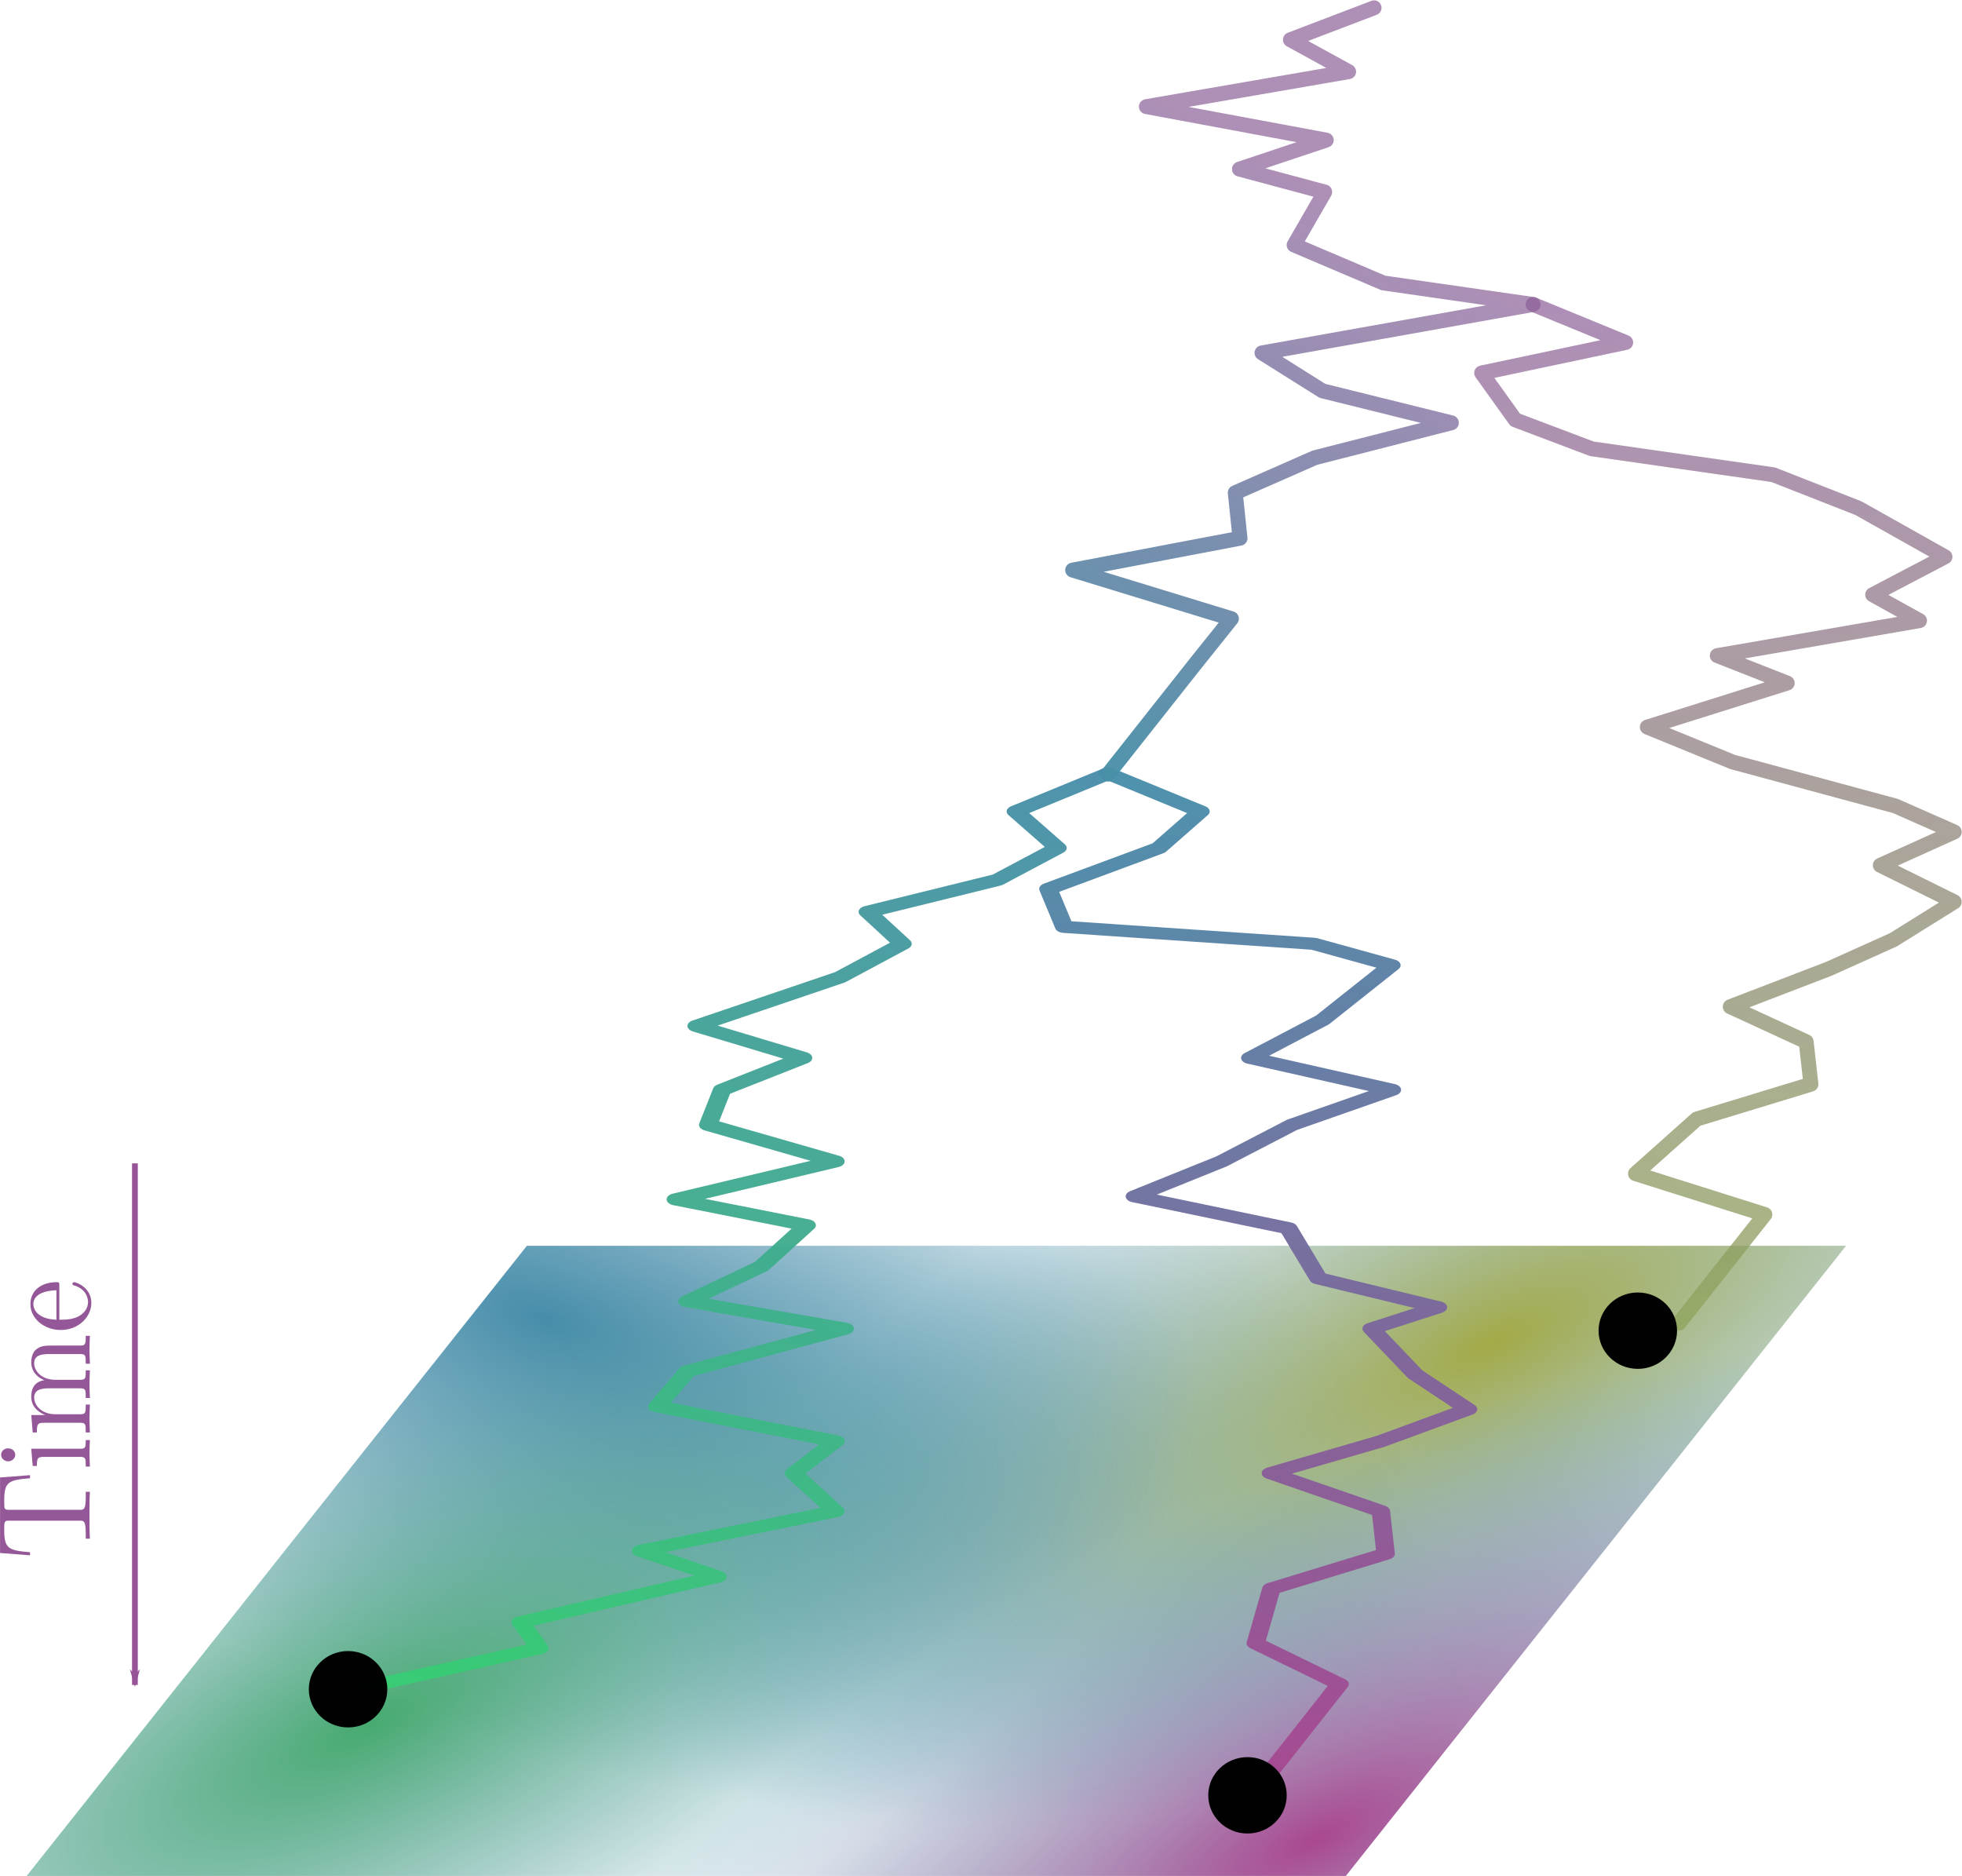 <?xml version="1.0" encoding="UTF-8" standalone="no"?>
<!-- Created with Inkscape (http://www.inkscape.org/) -->

<svg
   xmlns:ns1="http://www.iki.fi/pav/software/textext/"
   xmlns:dc="http://purl.org/dc/elements/1.1/"
   xmlns:cc="http://creativecommons.org/ns#"
   xmlns:rdf="http://www.w3.org/1999/02/22-rdf-syntax-ns#"
   xmlns:svg="http://www.w3.org/2000/svg"
   xmlns="http://www.w3.org/2000/svg"
   xmlns:xlink="http://www.w3.org/1999/xlink"
   xmlns:sodipodi="http://sodipodi.sourceforge.net/DTD/sodipodi-0.dtd"
   xmlns:inkscape="http://www.inkscape.org/namespaces/inkscape"
   version="1.1"
   id="svg73121"
   xml:space="preserve"
   width="1182.911"
   height="1130.914"
   viewBox="0 0 1182.911 1130.914"
   sodipodi:docname="detection4.svg"
   inkscape:version="0.92.5 (2060ec1f9f, 2020-04-08)"><defs
     id="defs73125"><linearGradient
       inkscape:collect="always"
       id="linearGradient93569"><stop
         style="stop-color:#4890a8;stop-opacity:0.961"
         offset="0"
         id="stop93565" /><stop
         style="stop-color:#8a5e96;stop-opacity:0.694"
         offset="1"
         id="stop93567" /></linearGradient><linearGradient
       inkscape:collect="always"
       id="linearGradient93561"><stop
         style="stop-color:#37cd73;stop-opacity:0.957"
         offset="0"
         id="stop93557" /><stop
         style="stop-color:#498daa;stop-opacity:0.961"
         offset="1"
         id="stop93559" /></linearGradient><linearGradient
       inkscape:collect="always"
       id="linearGradient93553"><stop
         style="stop-color:#478eaa;stop-opacity:0.961"
         offset="0"
         id="stop93549" /><stop
         style="stop-color:#a94891;stop-opacity:0.988"
         offset="1"
         id="stop93551" /></linearGradient><linearGradient
       inkscape:collect="always"
       id="linearGradient93545"><stop
         style="stop-color:#8fa45d;stop-opacity:0.776"
         offset="0"
         id="stop93541" /><stop
         style="stop-color:#8a5c97;stop-opacity:0.694"
         offset="1"
         id="stop93543" /></linearGradient><linearGradient
       id="linearGradient75941"
       inkscape:collect="always"><stop
         id="stop75937"
         offset="0"
         style="stop-color:#aa4790;stop-opacity:1" /><stop
         id="stop75939"
         offset="1"
         style="stop-color:#478daa;stop-opacity:0;" /></linearGradient><linearGradient
       inkscape:collect="always"
       id="linearGradient75931"><stop
         style="stop-color:#47aa70;stop-opacity:1"
         offset="0"
         id="stop75927" /><stop
         style="stop-color:#478daa;stop-opacity:0;"
         offset="1"
         id="stop75929" /></linearGradient><linearGradient
       id="linearGradient75921"
       inkscape:collect="always"><stop
         id="stop75917"
         offset="0"
         style="stop-color:#a4aa47;stop-opacity:1" /><stop
         id="stop75919"
         offset="1"
         style="stop-color:#478daa;stop-opacity:0;" /></linearGradient><linearGradient
       inkscape:collect="always"
       id="linearGradient75909"><stop
         style="stop-color:#478daa;stop-opacity:1;"
         offset="0"
         id="stop75905" /><stop
         style="stop-color:#478daa;stop-opacity:0;"
         offset="1"
         id="stop75907" /></linearGradient><marker
       inkscape:stockid="Arrow1Lend"
       orient="auto"
       refY="0"
       refX="0"
       id="Arrow1Lend"
       style="overflow:visible"
       inkscape:isstock="true"><path
         id="path14500"
         d="M 0,0 5,-5 -12.5,0 5,5 Z"
         style="fill:#945797;fill-opacity:0.996;fill-rule:evenodd;stroke:#985496;stroke-width:1pt;stroke-opacity:0.996"
         transform="matrix(-0.8,0,0,-0.8,-10,0)"
         inkscape:connector-curvature="0" /></marker><inkscape:path-effect
       effect="bspline"
       id="path-effect73807"
       is_visible="true"
       weight="33.333"
       steps="2"
       helper_size="0"
       apply_no_weight="true"
       apply_with_weight="true"
       only_selected="false" /><inkscape:path-effect
       effect="bspline"
       id="path-effect73793"
       is_visible="true"
       weight="33.333"
       steps="2"
       helper_size="0"
       apply_no_weight="true"
       apply_with_weight="true"
       only_selected="false" /><inkscape:path-effect
       effect="bspline"
       id="path-effect73781"
       is_visible="true"
       weight="33.333"
       steps="2"
       helper_size="0"
       apply_no_weight="true"
       apply_with_weight="true"
       only_selected="false" /><inkscape:path-effect
       effect="bspline"
       id="path-effect73764"
       is_visible="true"
       weight="33.333"
       steps="2"
       helper_size="0"
       apply_no_weight="true"
       apply_with_weight="true"
       only_selected="false" /><inkscape:path-effect
       effect="bspline"
       id="path-effect73760"
       is_visible="true"
       weight="33.333"
       steps="2"
       helper_size="0"
       apply_no_weight="true"
       apply_with_weight="true"
       only_selected="false" /><inkscape:path-effect
       effect="bspline"
       id="path-effect73756"
       is_visible="true"
       weight="33.333"
       steps="2"
       helper_size="0"
       apply_no_weight="true"
       apply_with_weight="true"
       only_selected="false" /><inkscape:path-effect
       effect="bspline"
       id="path-effect73752"
       is_visible="true"
       weight="33.333"
       steps="2"
       helper_size="0"
       apply_no_weight="true"
       apply_with_weight="true"
       only_selected="false" /><inkscape:path-effect
       effect="bspline"
       id="path-effect73748"
       is_visible="true"
       weight="33.333"
       steps="2"
       helper_size="0"
       apply_no_weight="true"
       apply_with_weight="true"
       only_selected="false" /><inkscape:path-effect
       effect="bspline"
       id="path-effect73744"
       is_visible="true"
       weight="33.333"
       steps="2"
       helper_size="0"
       apply_no_weight="true"
       apply_with_weight="true"
       only_selected="false" /><inkscape:path-effect
       effect="bspline"
       id="path-effect73740"
       is_visible="true"
       weight="33.333"
       steps="2"
       helper_size="0"
       apply_no_weight="true"
       apply_with_weight="true"
       only_selected="false" /><inkscape:path-effect
       effect="bspline"
       id="path-effect73736"
       is_visible="true"
       weight="33.333"
       steps="2"
       helper_size="0"
       apply_no_weight="true"
       apply_with_weight="true"
       only_selected="false" /><inkscape:path-effect
       effect="bspline"
       id="path-effect73732"
       is_visible="true"
       weight="33.333"
       steps="2"
       helper_size="0"
       apply_no_weight="true"
       apply_with_weight="true"
       only_selected="false" /><inkscape:path-effect
       effect="bspline"
       id="path-effect73728"
       is_visible="true"
       weight="33.333"
       steps="2"
       helper_size="0"
       apply_no_weight="true"
       apply_with_weight="true"
       only_selected="false" /><inkscape:path-effect
       effect="bspline"
       id="path-effect73720"
       is_visible="true"
       weight="33.333"
       steps="2"
       helper_size="0"
       apply_no_weight="true"
       apply_with_weight="true"
       only_selected="false" /><inkscape:path-effect
       effect="bspline"
       id="path-effect73716"
       is_visible="true"
       weight="33.333"
       steps="2"
       helper_size="0"
       apply_no_weight="true"
       apply_with_weight="true"
       only_selected="false" /><inkscape:path-effect
       effect="bspline"
       id="path-effect73712"
       is_visible="true"
       weight="33.333"
       steps="2"
       helper_size="0"
       apply_no_weight="true"
       apply_with_weight="true"
       only_selected="false" /><inkscape:path-effect
       effect="bspline"
       id="path-effect73708"
       is_visible="true"
       weight="33.333"
       steps="2"
       helper_size="0"
       apply_no_weight="true"
       apply_with_weight="true"
       only_selected="false" /><inkscape:path-effect
       effect="bspline"
       id="path-effect73704"
       is_visible="true"
       weight="33.333"
       steps="2"
       helper_size="0"
       apply_no_weight="true"
       apply_with_weight="true"
       only_selected="false" /><clipPath
       clipPathUnits="userSpaceOnUse"
       id="clipPath73139"><path
         d="M 0,0 H 309 V 320 H 0 Z"
         id="path73137"
         inkscape:connector-curvature="0" /></clipPath><clipPath
       clipPathUnits="userSpaceOnUse"
       id="clipPath73149"><path
         d="M 0,0 H 310 V 321 H 0 Z"
         id="path73147"
         inkscape:connector-curvature="0" /></clipPath><radialGradient
       inkscape:collect="always"
       xlink:href="#linearGradient75909"
       id="radialGradient75911"
       cx="73.837"
       cy="-326.043"
       fx="73.837"
       fy="-326.043"
       r="236.024"
       gradientTransform="matrix(1.715,0.789,-0.252,0.548,-135.036,-133.632)"
       gradientUnits="userSpaceOnUse" /><radialGradient
       inkscape:collect="always"
       xlink:href="#linearGradient75921"
       id="radialGradient75915"
       gradientUnits="userSpaceOnUse"
       gradientTransform="matrix(-0.792,0.715,-0.568,-0.63,247.923,-614.913)"
       cx="113.785"
       cy="-460.233"
       fx="113.785"
       fy="-460.233"
       r="236.024" /><radialGradient
       inkscape:collect="always"
       xlink:href="#linearGradient75931"
       id="radialGradient75925"
       gradientUnits="userSpaceOnUse"
       gradientTransform="matrix(-0.792,0.715,-0.568,-0.63,247.923,-614.913)"
       cx="426.459"
       cy="-379.604"
       fx="426.459"
       fy="-379.604"
       r="236.024" /><radialGradient
       inkscape:collect="always"
       xlink:href="#linearGradient75941"
       id="radialGradient75935"
       gradientUnits="userSpaceOnUse"
       gradientTransform="matrix(-0.792,0.715,-0.568,-0.63,247.923,-614.913)"
       cx="200.613"
       cy="-718.123"
       fx="200.613"
       fy="-718.123"
       r="236.024" /><linearGradient
       inkscape:collect="always"
       xlink:href="#linearGradient93545"
       id="linearGradient93547"
       x1="471.036"
       y1="6.644"
       x2="418.818"
       y2="-453.968"
       gradientUnits="userSpaceOnUse"
       gradientTransform="matrix(1.264,0,0,1,-150.288,0)" /><linearGradient
       inkscape:collect="always"
       xlink:href="#linearGradient93553"
       id="linearGradient93555"
       x1="-414.741"
       y1="-736.548"
       x2="-481.145"
       y2="186.787"
       gradientUnits="userSpaceOnUse" /><linearGradient
       inkscape:collect="always"
       xlink:href="#linearGradient93561"
       id="linearGradient93563"
       x1="-851.651"
       y1="78.927"
       x2="-414.741"
       y2="-736.548"
       gradientUnits="userSpaceOnUse" /><linearGradient
       inkscape:collect="always"
       xlink:href="#linearGradient93569"
       id="linearGradient93571"
       x1="266.733"
       y1="-241.613"
       x2="418.818"
       y2="-453.968"
       gradientUnits="userSpaceOnUse"
       gradientTransform="matrix(1.264,0,0,1,-150.288,0)" /><linearGradient
       inkscape:collect="always"
       xlink:href="#linearGradient93561"
       id="linearGradient93573"
       gradientUnits="userSpaceOnUse"
       x1="-851.651"
       y1="78.927"
       x2="-414.741"
       y2="-736.548" /></defs><sodipodi:namedview
     pagecolor="#ffffff"
     bordercolor="#666666"
     borderopacity="1"
     objecttolerance="10"
     gridtolerance="10"
     guidetolerance="10"
     inkscape:pageopacity="0"
     inkscape:pageshadow="2"
     inkscape:window-width="1848"
     inkscape:window-height="1016"
     id="namedview73123"
     showgrid="false"
     fit-margin-top="0"
     fit-margin-left="0"
     fit-margin-right="0"
     fit-margin-bottom="0"
     showborder="false"
     inkscape:zoom="0.78169948"
     inkscape:cx="551.87697"
     inkscape:cy="351.82435"
     inkscape:window-x="72"
     inkscape:window-y="27"
     inkscape:window-maximized="1"
     inkscape:current-layer="g73129" /><g
     id="g73129"
     inkscape:groupmode="layer"
     inkscape:label="structcoalsimpletree"
     transform="matrix(1.333,0,0,1.333,419.073,788.678)"><g
       id="g73131"
       style="stroke-width:5.669;stroke-linecap:round;stroke-miterlimit:4;stroke-dasharray:none"
       transform="matrix(1.264,0,0,1,-150.288,0)" /><path
       style="fill:#945797;fill-opacity:0.996;stroke:#985496;stroke-width:2.613;stroke-linecap:butt;stroke-linejoin:miter;stroke-miterlimit:4;stroke-dasharray:none;stroke-opacity:0.996;marker-end:url(#Arrow1Lend)"
       d="M -253.362,-65.556 V 170.307"
       id="path73811"
       inkscape:connector-curvature="0" /><g
       id="g73922"
       ns1:jacobian_sqrt="2.587464"
       inkscapeversion="0.92.5"
       ns1:alignment="middle center"
       ns1:scale="1.94059798618"
       ns1:preamble="/home/guindon/.config/inkscape/extensions/textext/default_packages.tex"
       ns1:text="Time\n"
       ns1:pdfconverter="pdf2svg"
       ns1:texconverter="pdflatex"
       ns1:version="0.11.1"
       transform="matrix(0,-5.603,6.02,0,-1085.007,946.93)"
       style="fill:#945797;fill-opacity:0.996;stroke-width:0.812;stroke-miterlimit:4;stroke-dasharray:none"><g
   id="surface1"
   style="fill:#945797;fill-opacity:0.996;stroke-width:0.812;stroke-miterlimit:4;stroke-dasharray:none">
<g
   id="g73919"
   style="fill:#945797;fill-opacity:0.996;stroke-width:0.812;stroke-miterlimit:4;stroke-dasharray:none">
  <path
   id="path73911"
   transform="translate(148.712,134.765)"
   d="m 6.641,-6.75 h -6.094 l -0.188,2.25 h 0.25 C 0.75,-6.109 0.891,-6.438 2.406,-6.438 c 0.172,0 0.438,0 0.531,0.016 0.219,0.047 0.219,0.156 0.219,0.375 v 5.266 c 0,0.328 0,0.469 -1.047,0.469 H 1.703 V 0 C 2.109,-0.031 3.125,-0.031 3.594,-0.031 c 0.453,0 1.484,0 1.891,0.031 v -0.312 h -0.406 c -1.047,0 -1.047,-0.141 -1.047,-0.469 v -5.266 c 0,-0.188 0,-0.328 0.188,-0.375 0.109,-0.016 0.375,-0.016 0.562,-0.016 1.516,0 1.656,0.328 1.797,1.938 h 0.25 z m 0,0"
   style="fill:#945797;fill-opacity:0.996;stroke:none;stroke-width:0.812;stroke-miterlimit:4;stroke-dasharray:none"
   inkscape:connector-curvature="0" />
<path
   id="path73913"
   transform="translate(155.907,134.765)"
   d="M 1.766,-4.406 0.375,-4.297 v 0.312 c 0.641,0 0.734,0.062 0.734,0.547 V -0.75 c 0,0.438 -0.109,0.438 -0.781,0.438 V 0 C 0.641,-0.016 1.188,-0.031 1.422,-0.031 1.781,-0.031 2.125,-0.016 2.469,0 v -0.312 c -0.672,0 -0.703,-0.047 -0.703,-0.438 z m 0.031,-1.734 c 0,-0.312 -0.234,-0.531 -0.516,-0.531 -0.312,0 -0.531,0.266 -0.531,0.531 0,0.266 0.219,0.531 0.531,0.531 0.281,0 0.516,-0.219 0.516,-0.531 z m 0,0"
   style="fill:#945797;fill-opacity:0.996;stroke:none;stroke-width:0.812;stroke-miterlimit:4;stroke-dasharray:none"
   inkscape:connector-curvature="0" />
<path
   id="path73915"
   transform="translate(158.675,134.765)"
   d="M 1.094,-3.422 V -0.75 c 0,0.438 -0.109,0.438 -0.781,0.438 V 0 c 0.359,-0.016 0.859,-0.031 1.141,-0.031 0.25,0 0.766,0.016 1.109,0.031 v -0.312 c -0.672,0 -0.781,0 -0.781,-0.438 V -2.594 C 1.781,-3.625 2.5,-4.188 3.125,-4.188 c 0.641,0 0.75,0.531 0.75,1.109 V -0.75 c 0,0.438 -0.109,0.438 -0.781,0.438 V 0 c 0.344,-0.016 0.859,-0.031 1.125,-0.031 0.25,0 0.781,0.016 1.109,0.031 v -0.312 c -0.656,0 -0.766,0 -0.766,-0.438 v -1.844 c 0,-1.031 0.703,-1.594 1.344,-1.594 0.625,0 0.734,0.531 0.734,1.109 V -0.75 c 0,0.438 -0.109,0.438 -0.781,0.438 V 0 c 0.344,-0.016 0.859,-0.031 1.125,-0.031 0.266,0 0.781,0.016 1.125,0.031 v -0.312 c -0.516,0 -0.766,0 -0.781,-0.297 v -1.906 c 0,-0.859 0,-1.156 -0.312,-1.516 -0.141,-0.172 -0.469,-0.375 -1.047,-0.375 -0.828,0 -1.281,0.594 -1.438,0.984 C 4.391,-4.297 3.656,-4.406 3.203,-4.406 2.469,-4.406 2,-3.984 1.719,-3.359 V -4.406 L 0.312,-4.297 v 0.312 c 0.703,0 0.781,0.062 0.781,0.562 z m 0,0"
   style="fill:#945797;fill-opacity:0.996;stroke:none;stroke-width:0.812;stroke-miterlimit:4;stroke-dasharray:none"
   inkscape:connector-curvature="0" />
<path
   id="path73917"
   transform="translate(166.976,134.765)"
   d="M 1.109,-2.516 C 1.172,-4 2.016,-4.25 2.359,-4.25 c 1.016,0 1.125,1.344 1.125,1.734 z m 0,0.219 h 2.781 c 0.219,0 0.25,0 0.25,-0.219 0,-0.984 -0.547,-1.953 -1.781,-1.953 -1.156,0 -2.078,1.031 -2.078,2.281 0,1.328 1.047,2.297 2.188,2.297 C 3.688,0.109 4.141,-1 4.141,-1.188 4.141,-1.281 4.062,-1.312 4,-1.312 c -0.078,0 -0.109,0.062 -0.125,0.141 -0.344,1.031 -1.25,1.031 -1.344,1.031 -0.5,0 -0.891,-0.297 -1.125,-0.672 -0.297,-0.469 -0.297,-1.125 -0.297,-1.484 z m 0,0"
   style="fill:#945797;fill-opacity:0.996;stroke:none;stroke-width:0.812;stroke-miterlimit:4;stroke-dasharray:none"
   inkscape:connector-curvature="0" />
</g>
</g>
</g><rect
       style="opacity:1;fill:#a6ae29;fill-opacity:1;fill-rule:nonzero;stroke:#d7dc7d;stroke-width:0.844;stroke-linecap:round;stroke-linejoin:round;stroke-miterlimit:4;stroke-dasharray:none;stroke-dashoffset:0;stroke-opacity:0.505;paint-order:fill markers stroke"
       id="rect75628"
       width="0"
       height="201.484"
       x="-527.47"
       y="295.054" /><g
       id="g75947"
       transform="matrix(1.264,0,-0.794,1,-362.377,259.051)"><rect
         y="-287.331"
         x="46.013"
         height="284.956"
         width="472.048"
         id="rect75903"
         style="opacity:1;fill:url(#radialGradient75911);fill-opacity:1;fill-rule:nonzero;stroke:none;stroke-width:2.169;stroke-linecap:round;stroke-linejoin:round;stroke-miterlimit:4;stroke-dasharray:none;stroke-dashoffset:0;stroke-opacity:0.388;paint-order:fill markers stroke" /><rect
         style="opacity:1;fill:url(#radialGradient75915);fill-opacity:1;fill-rule:nonzero;stroke:none;stroke-width:2.169;stroke-linecap:round;stroke-linejoin:round;stroke-miterlimit:4;stroke-dasharray:none;stroke-dashoffset:0;stroke-opacity:0.388;paint-order:fill markers stroke"
         id="rect75913"
         width="472.048"
         height="284.956"
         x="46.013"
         y="-287.331" /><rect
         y="-287.331"
         x="46.013"
         height="284.956"
         width="472.048"
         id="rect75923"
         style="opacity:1;fill:url(#radialGradient75925);fill-opacity:1;fill-rule:nonzero;stroke:none;stroke-width:2.169;stroke-linecap:round;stroke-linejoin:round;stroke-miterlimit:4;stroke-dasharray:none;stroke-dashoffset:0;stroke-opacity:0.388;paint-order:fill markers stroke" /><rect
         style="opacity:1;fill:url(#radialGradient75935);fill-opacity:1;fill-rule:nonzero;stroke:none;stroke-width:2.169;stroke-linecap:round;stroke-linejoin:round;stroke-miterlimit:4;stroke-dasharray:none;stroke-dashoffset:0;stroke-opacity:0.388;paint-order:fill markers stroke"
         id="rect75933"
         width="472.048"
         height="284.956"
         x="46.013"
         y="-287.331" /></g><g
       id="g93023"
       transform="matrix(1.264,0,0,1,52.074,-65.129)" /><g
       transform="matrix(-1.264,0,0,1,-1510.78,122.118)"
       id="g93023-8"
       style="opacity:1;vector-effect:none;fill:none;fill-opacity:1;stroke:#000000;stroke-width:0.75px;stroke-linecap:butt;stroke-linejoin:miter;stroke-miterlimit:4;stroke-dasharray:none;stroke-dashoffset:0;stroke-opacity:1" /><g
       transform="matrix(1.264,0,0,1,52.074,-189.961)"
       id="g93023-7" /><g
       transform="matrix(1.264,0,0,1,52.074,-2.714)"
       id="g93023-9" /><g
       transform="matrix(-1.264,0,0,1,-1510.78,59.702)"
       id="g93023-3" /><g
       transform="matrix(-1.264,0,0,1,-1510.78,-252.377)"
       id="g93023-78" /><g
       transform="matrix(0.771,0,0,0.507,506.693,131.524)"
       id="g93023-4"
       style="stroke:url(#linearGradient93563);stroke-width:10.791;stroke-miterlimit:4;stroke-dasharray:none;stroke-opacity:1"><path
         inkscape:connector-curvature="0"
         id="path93004-92"
         d="m -851.651,78.927 103.122,-35.278 -10.855,-23.067 115.333,-40.706 -44.777,-23.067 113.977,-35.278 -24.424,-33.922 24.424,-28.494 -104.479,-31.208 17.639,-31.208 92.267,-37.992 -92.267,-24.424 43.42,-31.208 26.538,-36.6 -76.742,-23.102 93.624,-33.922 -74.628,-32.565 8.141,-31.208 47.49,-28.494 -62.416,-28.494 84.126,-43.42 36.635,-29.851 -20.353,-28.494 75.984,-28.494 35.278,-28.494 -24.424,-32.565 54.275,-33.922"
         style="fill:none;stroke:url(#linearGradient93573);stroke-width:10.791;stroke-linecap:round;stroke-linejoin:round;stroke-miterlimit:4;stroke-dasharray:none;stroke-opacity:1"
         sodipodi:nodetypes="ccccccccccccccccccccccccccc" /></g><g
       transform="matrix(-1.264,0,0,1,-1510.78,-314.793)"
       id="g93023-49" /><g
       transform="matrix(1.264,0,0,1,52.074,-377.208)"
       id="g93023-35" /><g
       transform="matrix(1.264,0,0,1,52.074,309.365)"
       id="g93023-99" /><g
       transform="matrix(1.264,0,0,1,52.074,246.949)"
       id="g93023-5" /><g
       transform="matrix(1.264,0,0,1,52.074,184.534)"
       id="g93023-90" /><g
       transform="matrix(-1.264,0,0,1,-1510.78,-127.545)"
       id="g93023-6" /><g
       transform="matrix(-0.771,0,0,0.507,-133.026,131.524)"
       id="g93023-4-3"
       style="stroke:#000000;stroke-width:10.791;stroke-miterlimit:4;stroke-dasharray:none;stroke-opacity:1"><path
         inkscape:connector-curvature="0"
         id="path93004-92-1"
         d="m -500.316,172.67 -50.309,-96.881 49.183,-36.458 -9.19,-48.741 -67.013,-31.102 2.795,-37.957 64.522,-33.922 -64.522,-28.494 -51.111,-28.53 30.981,-31.208 25.558,-40.671 -38.9,-19.067 70.103,-25.851 17.643,-44.635 90.031,-28.459 -50.913,-31.243 -41.273,-32.565 -58.568,-31.208 83.068,-28.494 -42.403,-33.851 -40.398,-48.776 45.53,-19.138 146.42,-15.102 9.275,-33.851 -64.785,-36.529 -24.424,-32.565 54.275,-33.922"
         style="fill:none;stroke:url(#linearGradient93555);stroke-width:10.791;stroke-linecap:round;stroke-linejoin:round;stroke-miterlimit:4;stroke-dasharray:none;stroke-opacity:1"
         sodipodi:nodetypes="ccccccccccccccccccccccccccc" /></g><path
       inkscape:connector-curvature="0"
       id="path93004-92-1-1"
       d="m 445.051,6.644 38.8,-49.08 -58.511,-18.47 27.667,-24.692 51.682,-15.756 -2.155,-19.229 -34.327,-15.828 44.616,-17.149 29.129,-13.096 27.554,-17.167 -33.43,-16.533 33.43,-15.087 -26.627,-11.739 -73.63,-19.899 -38.566,-15.774 63.274,-19.899 -31.622,-12.427 91.472,-15.81 -21.191,-11.722 32.702,-17.149 -39.156,-21.997 -38.544,-15.123 -82.054,-11.721 -34.592,-13.078 -15.203,-21.22 65.139,-13.784 -41.858,-17.185"
       style="fill:none;stroke:url(#linearGradient93547);stroke-width:6.745;stroke-linecap:round;stroke-linejoin:round;stroke-miterlimit:4;stroke-dasharray:none;stroke-opacity:1"
       sodipodi:nodetypes="ccccccccccccccccccccccccccc" /><path
       inkscape:connector-curvature="0"
       id="path93004-92-1-9"
       d="m 186.834,-241.613 38.8,-49.08 16.946,-21.184 -71.799,-21.979 75.691,-14.399 -2.155,-20.586 35.985,-15.828 61.766,-15.792 -58.333,-14.453 -27.323,-17.167 122.641,-21.887 -67.763,-9.733 -40.346,-17.167 13.832,-23.969 -38.566,-10.347 39.265,-13.114 -81.354,-15.141 91.472,-15.81 -26.336,-14.435 37.847,-14.435"
       style="fill:none;stroke:url(#linearGradient93571);stroke-width:6.745;stroke-linecap:round;stroke-linejoin:round;stroke-miterlimit:4;stroke-dasharray:none;stroke-opacity:1"
       sodipodi:nodetypes="cccccccccccccccccccc" /><ellipse
       style="opacity:1;fill:#000000;fill-opacity:0.991;fill-rule:nonzero;stroke:none;stroke-width:1.956;stroke-linecap:round;stroke-linejoin:round;stroke-miterlimit:4;stroke-dasharray:none;stroke-dashoffset:0;stroke-opacity:1;paint-order:fill markers stroke"
       id="path5138-3"
       ry="17.27"
       rx="17.75"
       cy="10.098"
       cx="426.389" /><ellipse
       style="opacity:1;fill:#000000;fill-opacity:0.991;fill-rule:nonzero;stroke:none;stroke-width:1.956;stroke-linecap:round;stroke-linejoin:round;stroke-miterlimit:4;stroke-dasharray:none;stroke-dashoffset:0;stroke-opacity:1;paint-order:fill markers stroke"
       id="path5138-6"
       ry="17.27"
       rx="17.75"
       cy="220.217"
       cx="249.851" /><ellipse
       style="opacity:1;fill:#000000;fill-opacity:0.991;fill-rule:nonzero;stroke:none;stroke-width:1.956;stroke-linecap:round;stroke-linejoin:round;stroke-miterlimit:4;stroke-dasharray:none;stroke-dashoffset:0;stroke-opacity:1;paint-order:fill markers stroke"
       id="path5138-7"
       ry="17.27"
       rx="17.75"
       cy="172.245"
       cx="-156.955" /></g></svg>